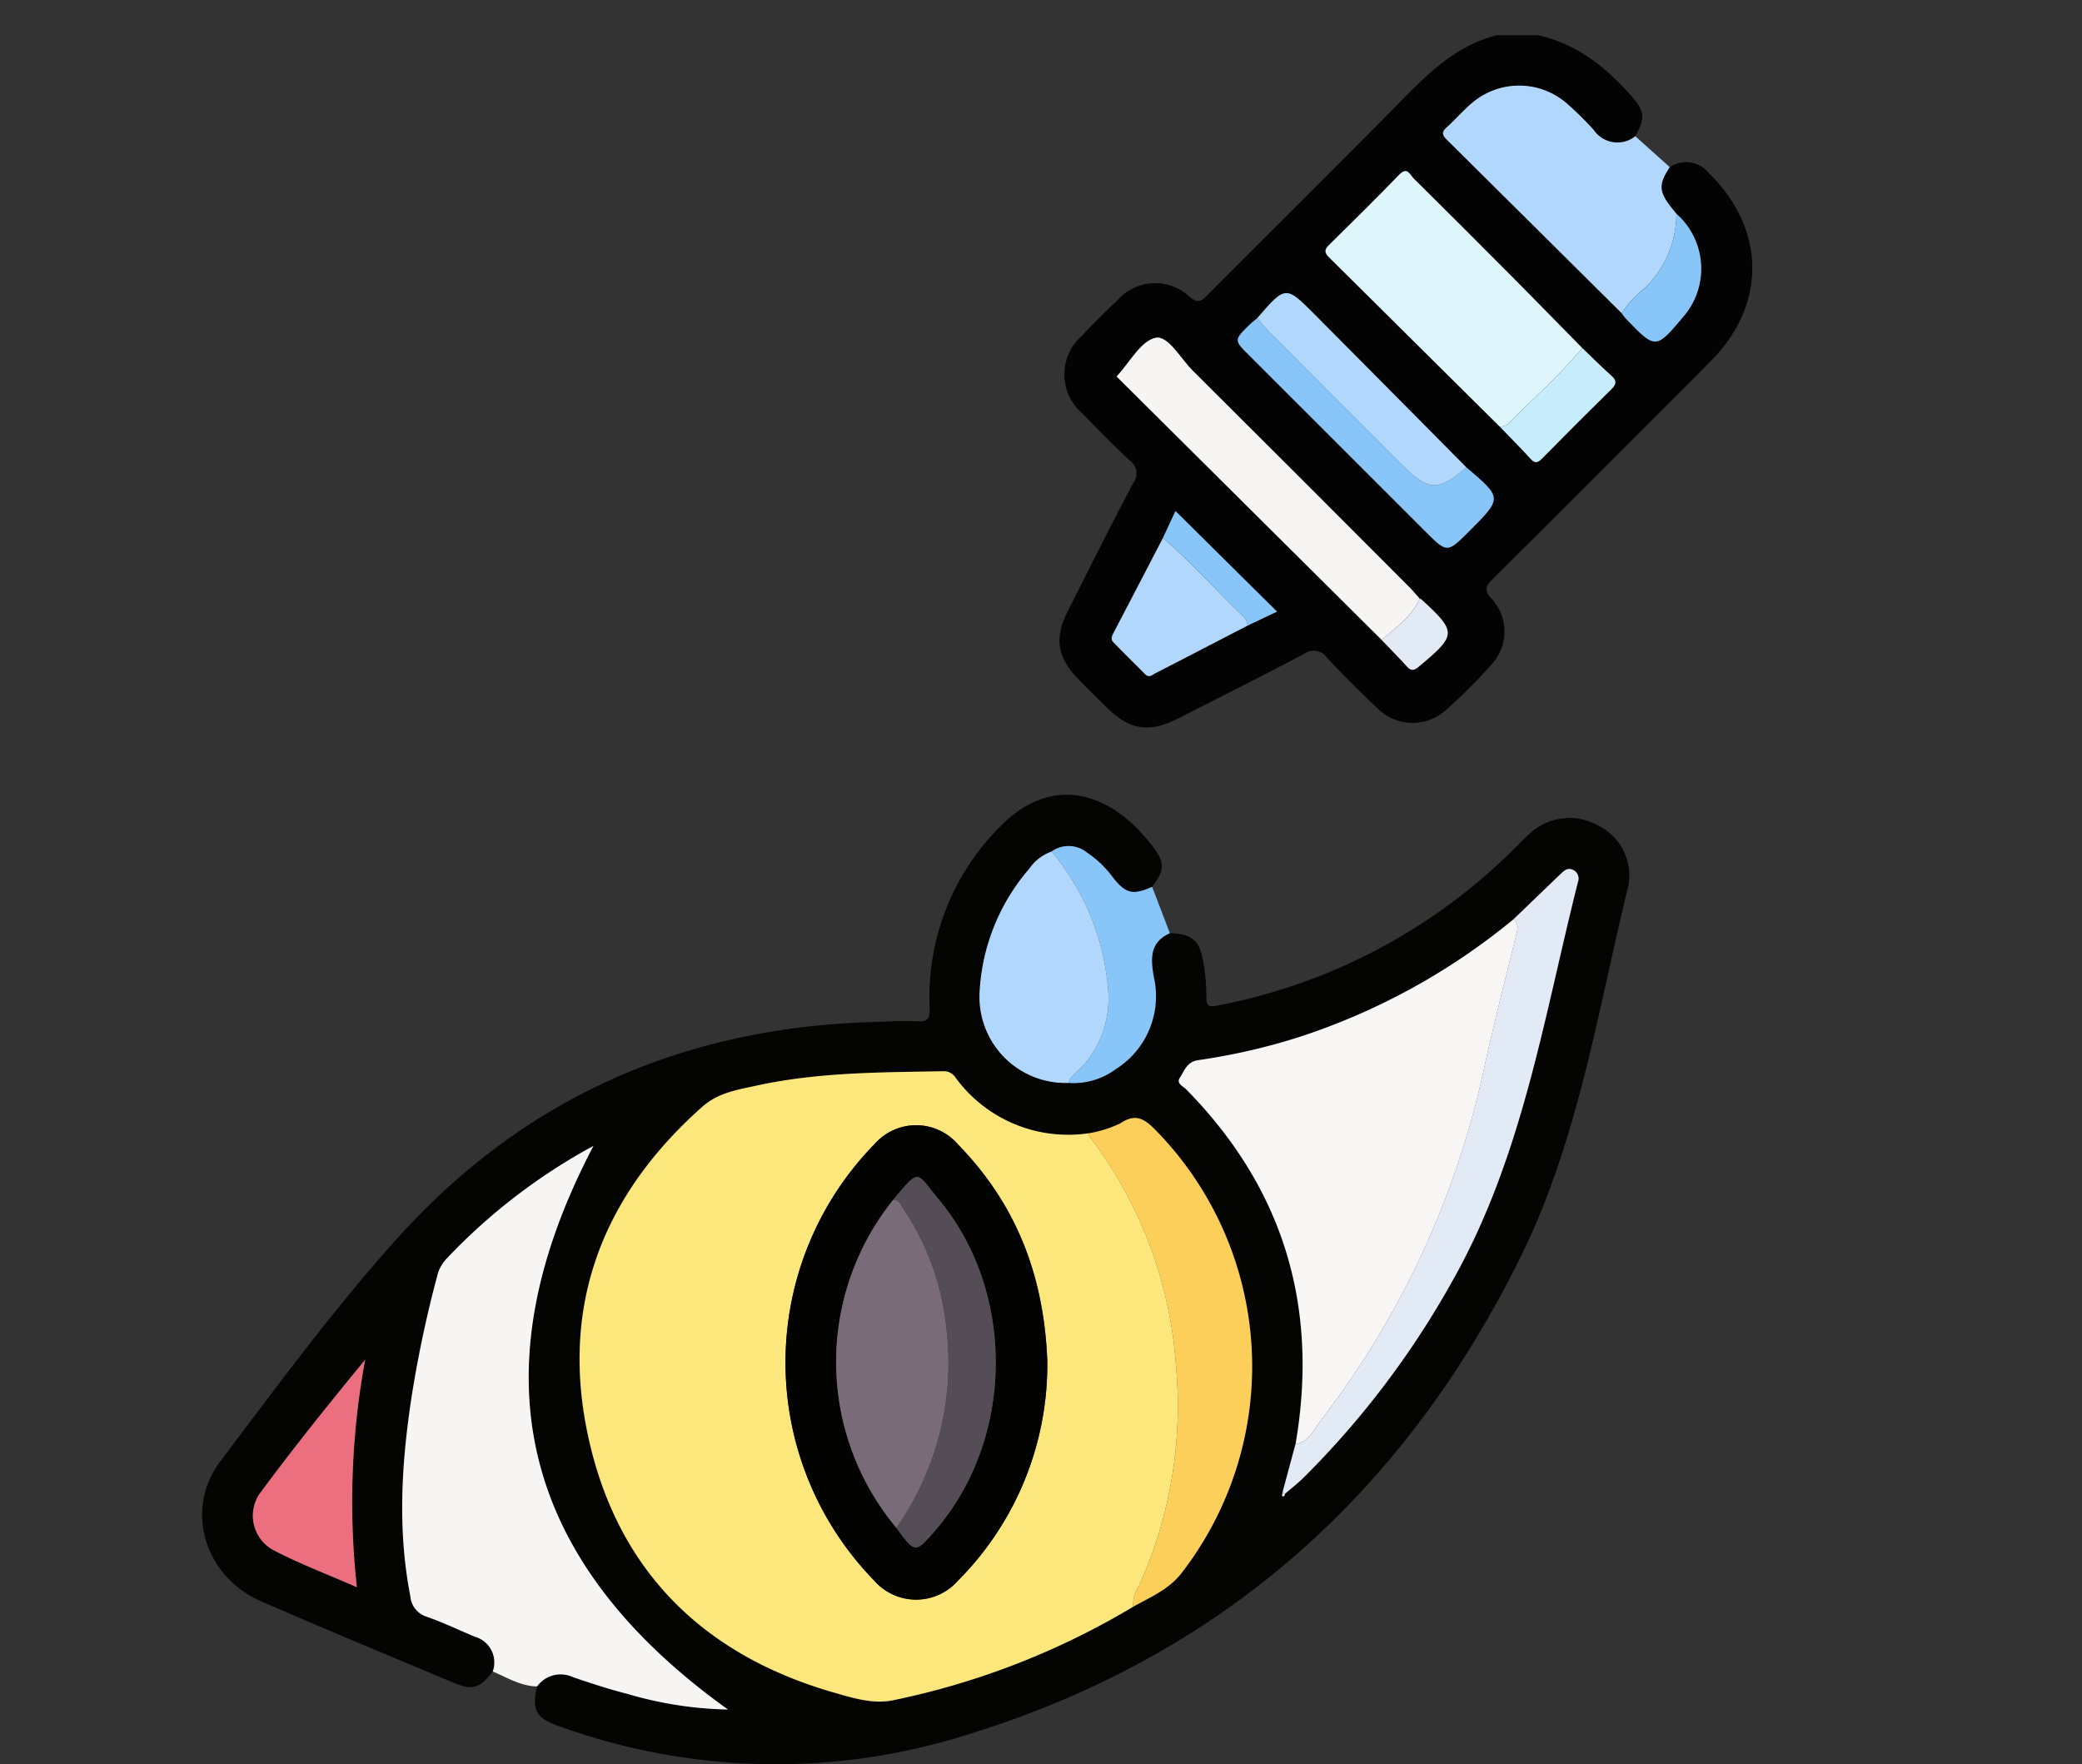 <svg xmlns="http://www.w3.org/2000/svg" width="190" height="161" viewBox="0 0 190 161">
  <rect x="0" y="0" width="190" height="161" fill="#333333" stroke="none"/>
  <g id="Grupo_1075870" data-name="Grupo 1075870" transform="translate(-14530 -944)">
    <rect id="Rectángulo_378517" data-name="Rectángulo 378517" width="190" height="161" transform="translate(14530 944)" fill="none"/>
    <g id="Grupo_1075859" data-name="Grupo 1075859" transform="translate(162.271 18.974)">
      <path id="Trazado_816151" data-name="Trazado 816151" d="M233.4,4204.527a2.677,2.677,0,0,1,3.581.55c5.2,5.111,5.3,11.994.154,17.165q-9.878,9.928-19.813,19.8c-.671.666-.956,1.026-.149,1.9a4.391,4.391,0,0,1,.022,5.906,48.3,48.3,0,0,1-4.237,4.243,4.536,4.536,0,0,1-6.277-.227c-1.562-1.482-3.1-3-4.563-4.577a1.463,1.463,0,0,0-2.088-.336c-3.8,2-7.639,3.93-11.47,5.874-2.715,1.377-4.453,1.086-6.629-1.08-.836-.832-1.677-1.66-2.5-2.5-1.905-1.955-2.206-3.715-.99-6.139,1.974-3.931,3.944-7.863,6-11.749a1.437,1.437,0,0,0-.333-2.071c-1.5-1.4-2.933-2.87-4.368-4.337a4.682,4.682,0,0,1-.052-6.97q1.649-1.723,3.376-3.372a4.585,4.585,0,0,1,6.5-.271c.8.7,1.126.395,1.691-.172,5.863-5.891,11.779-11.728,17.606-17.653,2.554-2.6,5.106-5.117,8.793-6.024h3.7c3.453.741,6.058,2.783,8.365,5.342,1.384,1.536,1.524,2.095.535,3.883a2.618,2.618,0,0,1-3.8-.576,29.258,29.258,0,0,0-2.291-2.274,6.626,6.626,0,0,0-8.48-.447c-.972.738-1.769,1.7-2.68,2.525-.5.454-.293.745.083,1.117q7.969,7.893,15.925,15.8a5.25,5.25,0,0,0,.367.481c2.733,2.834,2.734,2.834,5.289-.2a6.687,6.687,0,0,0-.667-9.357c-1.636-1.929-1.723-2.538-.608-4.25m-46.25,33.84q-2.216,4.259-4.434,8.517c-.167.321-.4.666-.1.981.954.993,1.944,1.951,2.911,2.93.37.375.665.051.953-.1q4.209-2.158,8.4-4.341l2.677-1.271-9.267-9.178-1.143,2.458m27.7-6.437q-6.915-6.97-13.831-13.938c-2.664-2.678-2.671-2.67-5.257.316-.231.2-.475.377-.691.588-1.444,1.416-1.44,1.417-.047,2.809q8.036,8.026,16.068,16.056c2,2,2,2,4.029-.025,3.013-3.014,3.013-3.014-.27-5.806m-7.736,15.736c.768.8,1.552,1.595,2.3,2.42.406.447.672.37,1.117,0,3.442-2.872,3.461-3.135.206-6.122a.454.454,0,0,0-.141-.055c-.339-.377-.662-.769-1.02-1.127q-9.835-9.843-19.685-19.67c-1.116-1.109-2.262-3.248-3.4-3.014-1.346.277-2.348,2.233-3.565,3.531,2.572,2.558,5.259,5.23,7.948,7.9q8.119,8.068,16.24,16.134m18.306-26.632c-2.083-2.12-4.156-4.248-6.251-6.356q-4.56-4.586-9.152-9.138c-.323-.32-.562-1.079-1.287-.331-2.108,2.173-4.26,4.3-6.418,6.427-.427.42-.435.693,0,1.119q7.824,7.733,15.618,15.491c.921.957,1.864,1.894,2.753,2.877.411.456.66.417,1.075-.005q3.125-3.185,6.31-6.31c.457-.45.548-.77.022-1.237-.916-.815-1.781-1.687-2.667-2.536" transform="translate(14286.703 -3264.25)" fill="#030304"/>
      <path id="Trazado_816152" data-name="Trazado 816152" d="M119.554,4347.512c-1.162,1.513-1.849,1.741-3.537,1.033-5.892-2.472-11.8-4.912-17.654-7.473-5.109-2.236-6.974-8.357-3.687-12.718,5.216-6.916,10.362-13.918,16.153-20.36,11.57-12.872,26.2-19.28,43.471-19.751,1.333-.037,2.671-.145,4-.069,1.076.06,1.147-.333,1.126-1.292a21.954,21.954,0,0,1,6.6-16.646c3.749-3.718,8.18-3.58,12.024.034a17.157,17.157,0,0,1,1.732,1.952c1.129,1.446,1.1,2.193-.048,3.679-1.718.774-2.385.639-3.545-.808a9.391,9.391,0,0,0-2.394-2.314,2.67,2.67,0,0,0-3.243-.1,4.142,4.142,0,0,0-2.028,1.564,18.683,18.683,0,0,0-4.536,11.3,7.855,7.855,0,0,0,8.113,8.244,6.472,6.472,0,0,0,4.314-1.253,7.862,7.862,0,0,0,3.479-8.383c-.3-1.654-.413-3.187,1.464-4.025,1.983.075,2.706.649,3.02,2.538a17.088,17.088,0,0,1,.3,3.209c-.026,1,.284,1.011,1.143.84a52.218,52.218,0,0,0,26.9-14.233c.477-.466.935-.954,1.433-1.4a5.327,5.327,0,0,1,6.272-.775,5.076,5.076,0,0,1,2.753,5.542c-2.782,11.365-4.528,23.044-9.757,33.692-10.718,21.826-27.505,36.719-50.848,43.82a57.978,57.978,0,0,1-37.029-.888c-2.057-.729-2.445-1.472-1.949-3.613a2.654,2.654,0,0,1,3.293-.838c1.646.559,3.3,1.1,4.986,1.53a34.615,34.615,0,0,0,9.137,1.417c-19-13.612-23.146-30.7-12.274-51.432a53.547,53.547,0,0,0-13.42,10.311,3.467,3.467,0,0,0-.845,1.594,107.39,107.39,0,0,0-2.3,10.816c-.938,6.111-1.338,12.232-.142,18.369a2.125,2.125,0,0,0,1.489,1.871c1.494.522,2.93,1.209,4.39,1.827a2.434,2.434,0,0,1,1.638,3.18m72.3-16.212c.575-.5,1.178-.97,1.72-1.5a80.492,80.492,0,0,0,13.584-17.971c6.385-11.311,8.314-24,11.426-36.334a.885.885,0,0,0-.35-1.084c-.509-.308-.863-.024-1.21.311q-2.155,2.076-4.314,4.148a59.925,59.925,0,0,1-19.363,10.684,56.455,56.455,0,0,1-9.412,2.173c-1.048.148-1.25.962-1.675,1.6-.355.532.284.771.565,1.056,8.937,9.067,12.134,19.9,9.992,32.384q-.588,2.179-1.173,4.357c-.017.131-.086.349-.039.378.18.113.21-.065.249-.194m-17.942-32.9a12.725,12.725,0,0,1-12.145-5.1,1.262,1.262,0,0,0-1.153-.561c-5.693.1-11.4.086-17,1.313-1.731.378-3.483.638-4.93,1.923-9.127,8.089-13.009,18.161-10.422,30.091,2.636,12.154,10.414,19.908,22.385,23.354,1.759.507,3.607,1.094,5.434.715a69.991,69.991,0,0,0,21.92-8.539c1.558-.867,3.231-1.57,4.377-3.031a30.8,30.8,0,0,0-2.236-40.354c-1.027-1.048-1.833-1.717-3.324-.717a10.629,10.629,0,0,1-2.909.908m-66.758,41.419a71.694,71.694,0,0,1,.758-20.765c-3.314,4.046-6.587,8.1-9.67,12.289a3.574,3.574,0,0,0,1.3,5.093c2.388,1.242,4.923,2.2,7.615,3.383" transform="translate(14293.141 -3269.953)" fill="#040403"/>
      <path id="Trazado_816153" data-name="Trazado 816153" d="M121.057,4350.148a2.434,2.434,0,0,0-1.638-3.18c-1.46-.618-2.9-1.3-4.39-1.827a2.125,2.125,0,0,1-1.489-1.871c-1.2-6.136-.8-12.258.142-18.369a107.5,107.5,0,0,1,2.3-10.816,3.462,3.462,0,0,1,.845-1.594,53.52,53.52,0,0,1,13.42-10.31c-10.872,20.729-6.721,37.818,12.274,51.431a34.615,34.615,0,0,1-9.137-1.417c-1.684-.427-3.34-.972-4.986-1.53a2.654,2.654,0,0,0-3.293.838c-1.495-.014-2.725-.814-4.043-1.356" transform="translate(14291.639 -3272.589)" fill="#f7f4f4"/>
      <path id="Trazado_816172" data-name="Trazado 816172" d="M231.9,4218.233q-7.96-7.9-15.925-15.8c-.376-.375-.586-.665-.083-1.119.912-.822,1.708-1.787,2.68-2.526a6.628,6.628,0,0,1,8.48.449,29.07,29.07,0,0,1,2.291,2.273,2.619,2.619,0,0,0,3.8.577l3.141,2.817c-1.116,1.71-1.029,2.321.607,4.25a9.431,9.431,0,0,1-2.929,6.83,9.349,9.349,0,0,0-2.06,2.247" transform="translate(14283.823 -3264.629)" fill="#b1d8fc"/>
      <path id="Trazado_816154" data-name="Trazado 816154" d="M176.924,4273.066a2.669,2.669,0,0,1,3.243.1,9.375,9.375,0,0,1,2.394,2.314c1.161,1.446,1.828,1.581,3.545.808q.811,2.117,1.622,4.231c-1.877.838-1.761,2.371-1.464,4.025a7.862,7.862,0,0,1-3.479,8.382,6.471,6.471,0,0,1-4.314,1.254c.191-.628.749-.957,1.164-1.4a9.192,9.192,0,0,0,2.449-7.186,22.231,22.231,0,0,0-5.161-12.529" transform="translate(14286.764 -3270.337)" fill="#88c5f9"/>
      <path id="Trazado_816170" data-name="Trazado 816170" d="M219.923,4229.265q-7.806-7.749-15.618-15.491c-.431-.427-.424-.7,0-1.119,2.158-2.124,4.311-4.253,6.419-6.427.725-.748.963.011,1.287.331q4.6,4.551,9.151,9.138c2.095,2.108,4.168,4.236,6.252,6.356-2.068,2.512-4.519,4.649-6.8,6.952-.157.16-.46.177-.695.259" transform="translate(14284.706 -3265.271)" fill="#def5fc"/>
      <path id="Trazado_816155" data-name="Trazado 816155" d="M207.541,4249.936,191.3,4233.8c-2.689-2.671-5.376-5.347-7.947-7.9,1.216-1.3,2.218-3.254,3.564-3.53,1.137-.233,2.282,1.9,3.4,3.013q9.867,9.811,19.685,19.671c.358.359.681.75,1.02,1.127-.748,1.634-2.182,2.632-3.481,3.756" transform="translate(14286.274 -3266.52)" fill="#f7f4f4"/>
      <path id="Trazado_816164" data-name="Trazado 816164" d="M216.187,4234.054c3.284,2.792,3.284,2.792.271,5.805-2.026,2.027-2.026,2.027-4.029.026q-8.033-8.029-16.067-16.056c-1.394-1.392-1.4-1.393.047-2.808.215-.212.46-.394.691-.589.366.424.707.873,1.1,1.269q6.025,6.042,12.063,12.07c2.474,2.475,3.291,2.513,5.924.283" transform="translate(14285.365 -3266.375)" fill="#88c5f9"/>
      <path id="Trazado_816167" data-name="Trazado 816167" d="M216.334,4233.866c-2.632,2.23-3.449,2.192-5.924-.282q-6.034-6.034-12.063-12.071c-.394-.4-.735-.845-1.1-1.269,2.585-2.986,2.594-2.994,5.257-.316q6.924,6.96,13.831,13.938" transform="translate(14285.219 -3266.187)" fill="#b1d8fc"/>
      <path id="Trazado_816156" data-name="Trazado 816156" d="M195.277,4250.133c-2.8,1.448-5.6,2.9-8.4,4.341-.288.147-.584.471-.954.1-.967-.98-1.958-1.937-2.911-2.931-.3-.316-.066-.661.1-.981q2.222-4.256,4.434-8.517c2.538,2.156,4.728,4.667,7.129,6.964a1.464,1.464,0,0,1,.6,1.026" transform="translate(14286.313 -3268.025)" fill="#b1d8fc"/>
      <path id="Trazado_816173" data-name="Trazado 816173" d="M221.234,4230.593c.235-.082.538-.1.695-.259,2.279-2.3,4.731-4.44,6.8-6.952.886.848,1.751,1.721,2.667,2.535.525.468.435.789-.022,1.237q-3.182,3.13-6.311,6.311c-.414.421-.663.46-1.075.005-.89-.984-1.831-1.92-2.753-2.877" transform="translate(14283.396 -3266.599)" fill="#c7edfc"/>
      <path id="Trazado_816174" data-name="Trazado 816174" d="M233.243,4219.2a9.342,9.342,0,0,1,2.06-2.248,9.431,9.431,0,0,0,2.929-6.83,6.686,6.686,0,0,1,.667,9.356c-2.555,3.037-2.556,3.038-5.289.2a5.064,5.064,0,0,1-.367-.482" transform="translate(14282.482 -3265.59)" fill="#88c5f9"/>
      <path id="Trazado_816165" data-name="Trazado 816165" d="M195.662,4249.93a1.465,1.465,0,0,0-.6-1.026c-2.4-2.3-4.59-4.808-7.129-6.964l1.143-2.459,9.267,9.179c-.863.408-1.769.84-2.677,1.27" transform="translate(14285.927 -3267.823)" fill="#88c5f9"/>
      <path id="Trazado_816171" data-name="Trazado 816171" d="M209.531,4251.9c1.3-1.124,2.733-2.122,3.481-3.756a.445.445,0,0,1,.141.055c3.255,2.986,3.237,3.249-.206,6.121-.444.371-.711.447-1.117,0-.746-.825-1.53-1.615-2.3-2.42" transform="translate(14284.285 -3268.481)" fill="#e2eaf5"/>
      <path id="Trazado_816157" data-name="Trazado 816157" d="M180.841,4343.666a70,70,0,0,1-21.92,8.539c-1.828.379-3.675-.208-5.434-.715-11.971-3.446-19.75-11.2-22.385-23.354-2.588-11.931,1.294-22,10.421-30.092,1.448-1.284,3.2-1.544,4.931-1.923,5.6-1.227,11.3-1.211,17-1.313a1.262,1.262,0,0,1,1.154.561,12.725,12.725,0,0,0,12.144,5.1.97.97,0,0,0,.1.288,38.926,38.926,0,0,1,7.885,20.875,39.78,39.78,0,0,1-3.381,20.149,2.94,2.94,0,0,0-.512,1.88m-7.846-22.463c-.325-8.025-2.986-14.407-8.142-19.708a5.043,5.043,0,0,0-7.624-.036,28.5,28.5,0,0,0-.036,39.818,5.075,5.075,0,0,0,7.641.026,27.923,27.923,0,0,0,8.161-20.1" transform="translate(14290.307 -3272.028)" fill="#fce77c"/>
      <path id="Trazado_816166" data-name="Trazado 816166" d="M200.153,4327.692c2.142-12.482-1.055-23.316-9.992-32.383-.281-.286-.92-.525-.565-1.055.425-.636.627-1.45,1.676-1.6a56.593,56.593,0,0,0,9.411-2.174,59.921,59.921,0,0,0,19.364-10.684c.6.508.318,1.09.173,1.688-.977,4.005-2.011,8-2.888,12.027a80.253,80.253,0,0,1-14.9,32.054c-.615.8-1.043,1.931-2.275,2.125" transform="translate(14285.809 -3270.887)" fill="#f8f5f5"/>
      <path id="Trazado_816158" data-name="Trazado 816158" d="M184.661,4344.017a2.94,2.94,0,0,1,.512-1.88,39.781,39.781,0,0,0,3.381-20.149,38.926,38.926,0,0,0-7.885-20.876.967.967,0,0,1-.1-.287,10.593,10.593,0,0,0,2.909-.909c1.491-1,2.3-.33,3.324.718a30.8,30.8,0,0,1,2.237,40.354c-1.146,1.46-2.819,2.162-4.377,3.03" transform="translate(14286.486 -3272.379)" fill="#fccf5a"/>
      <path id="Trazado_816168" data-name="Trazado 816168" d="M200.933,4327.315c1.232-.194,1.659-1.321,2.275-2.125a80.253,80.253,0,0,0,14.9-32.054c.878-4.028,1.912-8.022,2.888-12.028.145-.6.428-1.18-.173-1.687q2.157-2.075,4.313-4.148c.347-.335.7-.618,1.211-.31a.884.884,0,0,1,.349,1.083c-3.112,12.33-5.04,25.023-11.425,36.334a80.518,80.518,0,0,1-13.585,17.971c-.541.534-1.146,1-1.72,1.5a1.6,1.6,0,0,0-.211-.186q.588-2.178,1.174-4.356" transform="translate(14285.027 -3270.51)" fill="#e2eaf5"/>
      <path id="Trazado_816159" data-name="Trazado 816159" d="M176.383,4273.108a22.231,22.231,0,0,1,5.161,12.529,9.192,9.192,0,0,1-2.449,7.186c-.415.439-.973.767-1.164,1.4a7.855,7.855,0,0,1-8.113-8.244,18.687,18.687,0,0,1,4.535-11.3,4.148,4.148,0,0,1,2.029-1.564" transform="translate(14287.305 -3270.379)" fill="#b1d8fc"/>
      <path id="Trazado_816160" data-name="Trazado 816160" d="M107.538,4344.057c-2.692-1.179-5.226-2.141-7.615-3.383a3.574,3.574,0,0,1-1.3-5.093c3.083-4.191,6.356-8.243,9.67-12.289a71.691,71.691,0,0,0-.758,20.765" transform="translate(14292.761 -3274.194)" fill="#eb6f7e"/>
      <path id="Trazado_816169" data-name="Trazado 816169" d="M199.965,4336.533c-.039.128-.068.308-.248.194-.048-.03.022-.247.037-.378a1.589,1.589,0,0,1,.211.185" transform="translate(14285.032 -3275.186)" fill="#e2eaf5"/>
      <path id="Trazado_816161" data-name="Trazado 816161" d="M174.54,4321.608a27.919,27.919,0,0,1-8.161,20.1,5.074,5.074,0,0,1-7.641-.025,28.5,28.5,0,0,1,.036-39.819,5.043,5.043,0,0,1,7.624.036c5.156,5.3,7.817,11.683,8.142,19.709m-13.77,15.273c1.69,2.324,1.725,2.327,3.494.3,7.281-8.348,7.457-21.766.38-30.265-2.1-2.519-1.671-2.959-4.167.032a23.605,23.605,0,0,0,.294,29.933" transform="translate(14288.761 -3272.434)" fill="#030302"/>
      <path id="Trazado_816162" data-name="Trazado 816162" d="M161.151,4337.442a23.605,23.605,0,0,1-.294-29.933c.516-.015.677.416.893.743a24.025,24.025,0,0,1,4,11.3,26.193,26.193,0,0,1-4.6,17.891" transform="translate(14288.381 -3272.994)" fill="#796c78"/>
      <path id="Trazado_816163" data-name="Trazado 816163" d="M161.579,4337.271a26.193,26.193,0,0,0,4.6-17.891,24.027,24.027,0,0,0-4-11.3c-.216-.327-.377-.758-.893-.743,2.5-2.992,2.07-2.551,4.167-.032,7.077,8.5,6.9,21.917-.38,30.265-1.769,2.027-1.8,2.024-3.494-.3" transform="translate(14287.952 -3272.822)" fill="#544d55"/>
    </g>
  </g>
</svg>
